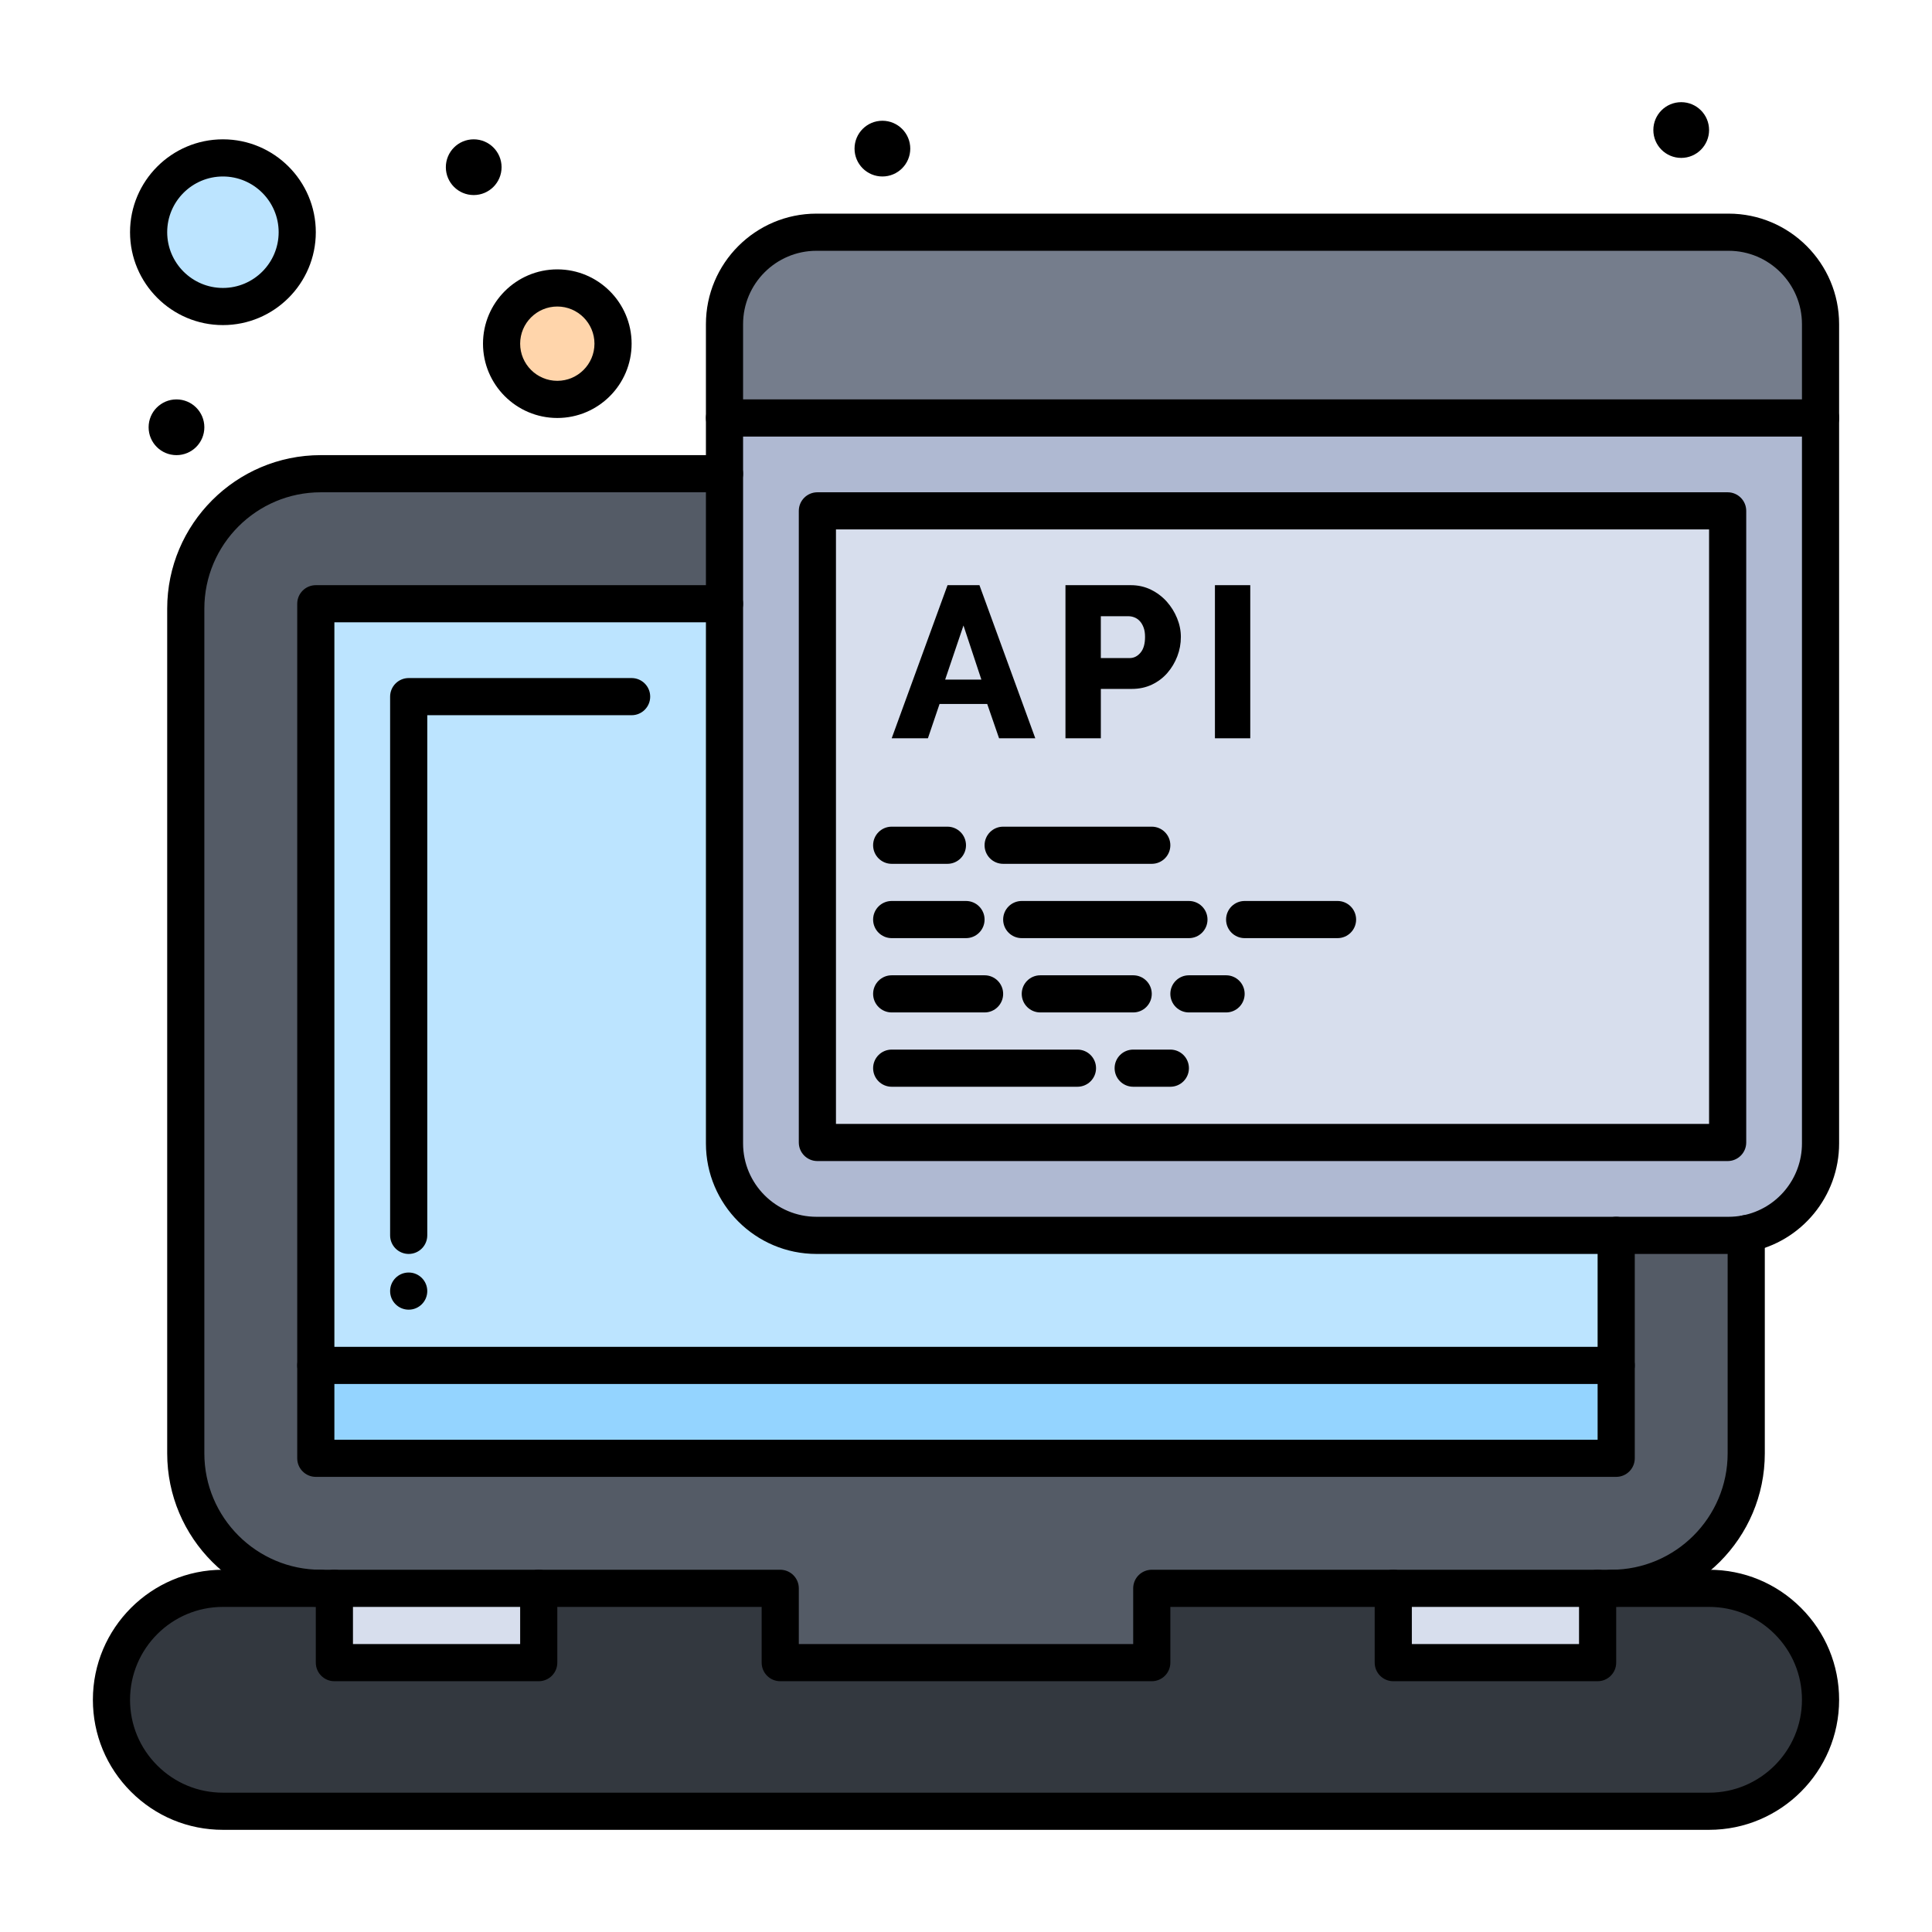 <?xml version="1.0" encoding="iso-8859-1"?>
<!-- Generator: Adobe Illustrator 16.0.0, SVG Export Plug-In . SVG Version: 6.00 Build 0)  -->
<!DOCTYPE svg PUBLIC "-//W3C//DTD SVG 1.1//EN" "http://www.w3.org/Graphics/SVG/1.1/DTD/svg11.dtd">
<svg version="1.1" xmlns="http://www.w3.org/2000/svg" xmlns:xlink="http://www.w3.org/1999/xlink" x="0px" y="0px" width="520px"
	 height="520px" viewBox="0 0 520 520" style="enable-background:new 0 0 520 520;" xml:space="preserve">
<g id="_x37_20_x2C__Api_x2C__Javascript_x2C__Script_x2C__Programming">
	<g>
		<path style="fill:#BCE4FF;" d="M60,44c-10.201,0-18.5,8.299-18.5,18.5S49.799,81,60,81c10.201,0,18.5-8.299,18.5-18.5
			S70.201,44,60,44z"/>
		<path style="fill:#FFD5AB;" d="M150,78c-7.995,0-14.5,6.505-14.5,14.5S142.005,107,150,107c7.996,0,14.5-6.505,14.5-14.5
			S157.996,78,150,78z"/>
		<path style="fill:#545B66;" d="M433.67,127.5c-41.67,0-307.536,0-347.34,0C66.26,127.5,50,143.77,50,163.83
			c0,8.56,0,131.929,0,227.34c0,20.061,16.26,36.33,36.33,36.33c1.425,0,3.773,0,3.67,0c24.66,0,96.106,0,120,0v20h100v-20
			c27.081,0,101.383,0,123.67,0c20.07,0,36.33-16.27,36.33-36.33c0-25.793,0-203.992,0-227.34C470,143.77,453.74,127.5,433.67,127.5
			z"/>
		<rect x="85" y="367.5" style="fill:#94D4FF;" width="350" height="25"/>
		<path style="fill:#BCE4FF;" d="M85,162.5c0,5.829,0,178.697,0,205h350c0-37.844,0-202.279,0-205
			C423.146,162.5,96.813,162.5,85,162.5z"/>
		<rect x="375" y="427.5" style="fill:#D7DEED;" width="55" height="20"/>
		<rect x="90" y="427.5" style="fill:#D7DEED;" width="55" height="20"/>
		<path style="fill:#33383F;" d="M90,427.5v20h55v-20h65v20h100v-20h65v20h55v-20h3.66H460c8.279,0,15.779,3.36,21.21,8.79
			c5.43,5.43,8.79,12.93,8.79,21.21c0,16.57-13.44,30-30,30H60c-8.28,0-15.78-3.36-21.21-8.79C33.36,473.28,30,465.78,30,457.5
			c0-16.57,13.43-30,30-30h26.33H90z"/>
		<path style="fill:#AFB9D2;" d="M195,112.5v15v35v145.25c0,13.67,11.08,24.75,24.75,24.75H435h30.25c1.619,0,3.21-0.16,4.75-0.46
			c11.39-2.21,20-12.24,20-24.29V112.5H195z"/>
		<rect x="220" y="137.5" style="fill:#D7DEED;" width="245" height="170"/>
		<path style="fill:#757D8C;" d="M490,87.25v25.25H195V87.25c0-13.67,11.08-24.75,24.75-24.75h245.5
			C478.91,62.5,490,73.58,490,87.25z"/>
		<path d="M452.5,27.5c4.14,0,7.5,3.36,7.5,7.5s-3.36,7.5-7.5,7.5c-4.15,0-7.5-3.36-7.5-7.5S448.35,27.5,452.5,27.5z"/>
		<rect x="327" y="157.5" width="9.51" height="41.21"/>
		<path d="M308.189,171.43c0-0.97-0.119-1.8-0.38-2.5c-0.25-0.69-0.59-1.27-1.01-1.74c-0.431-0.46-0.91-0.8-1.45-1.01
			c-0.54-0.22-1.09-0.32-1.63-0.32h-7.431v11.26h7.781c1.119,0,2.09-0.49,2.899-1.45C307.789,174.7,308.189,173.29,308.189,171.43z
			 M316.81,166.38c0.681,1.66,1.021,3.35,1.021,5.05c0,1.82-0.32,3.56-0.961,5.22c-0.639,1.67-1.529,3.16-2.67,4.47
			c-1.14,1.32-2.529,2.36-4.149,3.14c-1.63,0.77-3.431,1.16-5.399,1.16h-8.361v13.29h-9.52V157.5h17.59c1.971,0,3.78,0.41,5.43,1.22
			c1.641,0.81,3.051,1.88,4.23,3.19C315.199,163.23,316.13,164.72,316.81,166.38z"/>
		<path d="M264.14,182.92l-4.819-14.57l-4.931,14.57H264.14z M263.619,157.5l15.031,41.21h-9.75l-3.19-9.23h-12.83l-3.13,9.23H240
			l15.03-41.21H263.619z"/>
		<path d="M237.5,32.5c4.14,0,7.5,3.36,7.5,7.5s-3.36,7.5-7.5,7.5c-4.15,0-7.5-3.36-7.5-7.5S233.35,32.5,237.5,32.5z"/>
		<path d="M127.5,37.5c4.14,0,7.5,3.36,7.5,7.5s-3.36,7.5-7.5,7.5c-4.15,0-7.5-3.36-7.5-7.5S123.35,37.5,127.5,37.5z"/>
		<path d="M110,342.5c2.76,0,5,2.24,5,5s-2.24,5-5,5c-2.77,0-5-2.24-5-5S107.23,342.5,110,342.5z"/>
		<path d="M47.5,107.5c4.14,0,7.5,3.36,7.5,7.5s-3.36,7.5-7.5,7.5c-4.15,0-7.5-3.36-7.5-7.5S43.35,107.5,47.5,107.5z"/>
		<path d="M460,492.5H60c-9.344,0-18.133-3.642-24.746-10.254C28.642,475.633,25,466.845,25,457.5c0-19.299,15.701-35,35-35h30
			c2.761,0,5,2.238,5,5s-2.239,5-5,5H60c-13.785,0-25,11.215-25,25c0,6.674,2.602,12.951,7.325,17.675
			C47.049,479.898,53.327,482.5,60,482.5h400c13.785,0,25-11.215,25-25c0-6.674-2.602-12.95-7.326-17.675
			c-4.724-4.724-11-7.325-17.674-7.325h-30c-2.762,0-5-2.238-5-5s2.238-5,5-5h30c9.344,0,18.133,3.642,24.745,10.254
			C491.358,439.367,495,448.155,495,457.5C495,476.799,479.299,492.5,460,492.5z"/>
		<path d="M310,452.5H210c-2.761,0-5-2.238-5-5v-15h-60c-2.761,0-5-2.238-5-5s2.239-5,5-5h65c2.761,0,5,2.238,5,5v15h90v-15
			c0-2.762,2.238-5,5-5h65c2.762,0,5,2.238,5,5s-2.238,5-5,5h-60v15C315,450.262,312.762,452.5,310,452.5z"/>
		<path d="M435,372.5H85c-2.761,0-5-2.238-5-5s2.239-5,5-5h350c2.762,0,5,2.238,5,5S437.762,372.5,435,372.5z"/>
		<path d="M145,452.5H90c-2.761,0-5-2.238-5-5v-20c0-2.762,2.239-5,5-5h55c2.761,0,5,2.238,5,5v20
			C150,450.262,147.761,452.5,145,452.5z M95,442.5h45v-10H95V442.5z"/>
		<path d="M430,452.5h-55c-2.762,0-5-2.238-5-5v-20c0-2.762,2.238-5,5-5h55c2.762,0,5,2.238,5,5v20
			C435,450.262,432.762,452.5,430,452.5z M380,442.5h45v-10h-45V442.5z"/>
		<path d="M435,397.5H85c-2.761,0-5-2.238-5-5v-230c0-2.761,2.239-5,5-5h110c2.761,0,5,2.239,5,5s-2.239,5-5,5H90v220h340v-55
			c0-2.762,2.238-5,5-5s5,2.238,5,5v60C440,395.262,437.762,397.5,435,397.5z"/>
		<path d="M433.66,432.5c-2.762,0-5-2.238-5-5s2.238-5,5-5c17.281,0,31.34-14.055,31.34-31.33v-59.13c0-2.762,2.238-5,5-5
			s5,2.238,5,5v59.13C475,413.959,456.455,432.5,433.66,432.5z"/>
		<path d="M86.33,432.5C63.541,432.5,45,413.959,45,391.17V163.83c0-22.79,18.541-41.33,41.33-41.33H195c2.761,0,5,2.239,5,5
			s-2.239,5-5,5H86.33C69.054,132.5,55,146.555,55,163.83v227.34c0,17.275,14.054,31.33,31.33,31.33c2.761,0,5,2.238,5,5
			S89.091,432.5,86.33,432.5z"/>
		<path d="M465.25,337.5h-245.5c-16.404,0-29.75-13.346-29.75-29.75V87.25c0-16.404,13.346-29.75,29.75-29.75h245.5
			c16.404,0,29.75,13.346,29.75,29.75v220.5c0,14.215-10.113,26.495-24.047,29.198C469.074,337.314,467.154,337.5,465.25,337.5z
			 M219.75,67.5c-10.89,0-19.75,8.86-19.75,19.75v220.5c0,10.891,8.86,19.75,19.75,19.75h245.5c1.264,0,2.541-0.124,3.795-0.368
			c9.246-1.794,15.955-9.945,15.955-19.382V87.25c0-10.89-8.859-19.75-19.75-19.75H219.75z"/>
		<path d="M255,232.5h-15c-2.761,0-5-2.239-5-5s2.239-5,5-5h15c2.762,0,5,2.239,5,5S257.762,232.5,255,232.5z"/>
		<path d="M310,232.5h-40c-2.762,0-5-2.239-5-5s2.238-5,5-5h40c2.762,0,5,2.239,5,5S312.762,232.5,310,232.5z"/>
		<path d="M260,252.5h-20c-2.761,0-5-2.239-5-5s2.239-5,5-5h20c2.762,0,5,2.239,5,5S262.762,252.5,260,252.5z"/>
		<path d="M320,252.5h-45c-2.762,0-5-2.239-5-5s2.238-5,5-5h45c2.762,0,5,2.239,5,5S322.762,252.5,320,252.5z"/>
		<path d="M265,272.5h-25c-2.761,0-5-2.238-5-5s2.239-5,5-5h25c2.762,0,5,2.238,5,5S267.762,272.5,265,272.5z"/>
		<path d="M305,272.5h-25c-2.762,0-5-2.238-5-5s2.238-5,5-5h25c2.762,0,5,2.238,5,5S307.762,272.5,305,272.5z"/>
		<path d="M360,252.5h-25c-2.762,0-5-2.239-5-5s2.238-5,5-5h25c2.762,0,5,2.239,5,5S362.762,252.5,360,252.5z"/>
		<path d="M290,292.5h-50c-2.761,0-5-2.238-5-5s2.239-5,5-5h50c2.762,0,5,2.238,5,5S292.762,292.5,290,292.5z"/>
		<path d="M315,292.5h-10c-2.762,0-5-2.238-5-5s2.238-5,5-5h10c2.762,0,5,2.238,5,5S317.762,292.5,315,292.5z"/>
		<path d="M330,272.5h-10c-2.762,0-5-2.238-5-5s2.238-5,5-5h10c2.762,0,5,2.238,5,5S332.762,272.5,330,272.5z"/>
		<path d="M490,117.5H195c-2.761,0-5-2.239-5-5s2.239-5,5-5h295c2.762,0,5,2.239,5,5S492.762,117.5,490,117.5z"/>
		<path d="M465,312.5H220c-2.761,0-5-2.238-5-5v-170c0-2.761,2.239-5,5-5h245c2.762,0,5,2.239,5,5v170
			C470,310.262,467.762,312.5,465,312.5z M225,302.5h235v-160H225V302.5z"/>
		<path d="M60,87.5c-13.785,0-25-11.215-25-25s11.215-25,25-25s25,11.215,25,25S73.785,87.5,60,87.5z M60,47.5
			c-8.271,0-15,6.729-15,15s6.729,15,15,15s15-6.729,15-15S68.271,47.5,60,47.5z"/>
		<path d="M150,112.5c-11.028,0-20-8.972-20-20s8.972-20,20-20s20,8.972,20,20S161.028,112.5,150,112.5z M150,82.5
			c-5.514,0-10,4.486-10,10s4.486,10,10,10s10-4.486,10-10S155.514,82.5,150,82.5z"/>
		<path d="M110,337.5c-2.761,0-5-2.238-5-5v-145c0-2.761,2.239-5,5-5h60c2.761,0,5,2.239,5,5s-2.239,5-5,5h-55v140
			C115,335.262,112.761,337.5,110,337.5z"/>
	</g>
</g>
<g id="Layer_1">
</g>
</svg>
